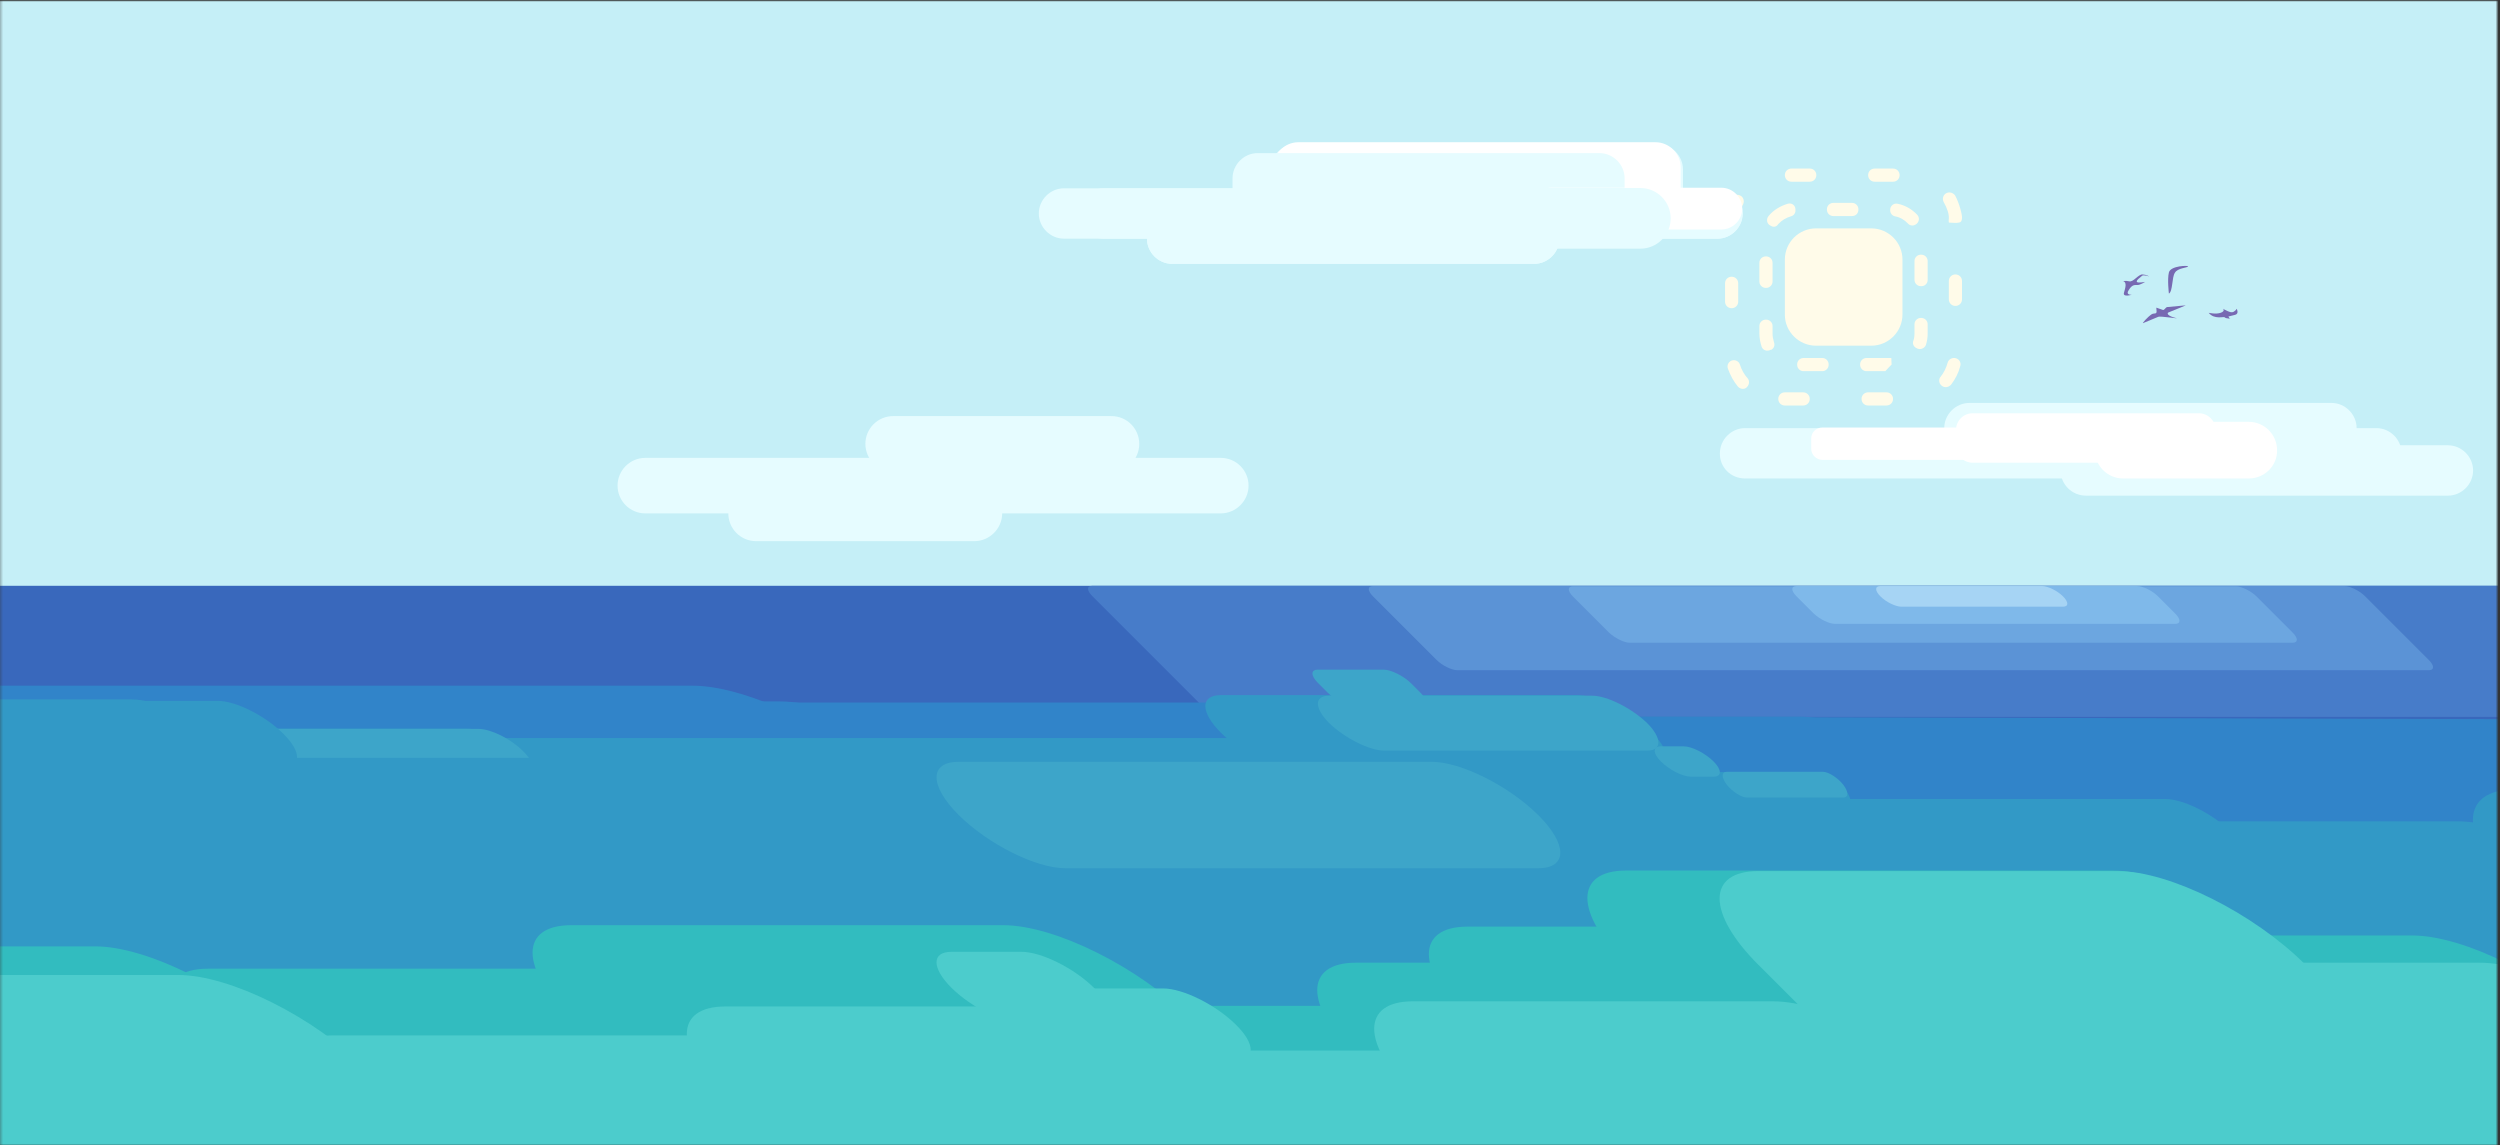 <?xml version="1.0" encoding="utf-8"?>
<!-- Generator: Adobe Illustrator 18.0.0, SVG Export Plug-In . SVG Version: 6.00 Build 0)  -->
<!DOCTYPE svg PUBLIC "-//W3C//DTD SVG 1.1//EN" "http://www.w3.org/Graphics/SVG/1.1/DTD/svg11.dtd">
<svg version="1.1" id="Layer_1" xmlns="http://www.w3.org/2000/svg" xmlns:xlink="http://www.w3.org/1999/xlink" x="0px" y="0px"
	 viewBox="43.7 -0.2 873.6 400.2" enable-background="new 43.7 -0.2 873.6 400.2" xml:space="preserve">
<rect x="43.7" y="-0.2" width="873.6" height="400.2" fill="#333333" stroke="none"/>
<g id="bg">
</g>
<g id="back_1_">
</g>
<g id="mid">
</g>
<g id="front">
</g>
<g id="Layer_2">
	<defs>
		<filter id="Adobe_OpacityMaskFilter" filterUnits="userSpaceOnUse" x="-478.7" y="0" width="1859.1" height="583.1">
			<feColorMatrix  type="matrix" values="1 0 0 0 0  0 1 0 0 0  0 0 1 0 0  0 0 0 1 0"/>
		</filter>
	</defs>
	<mask maskUnits="userSpaceOnUse" x="-478.7" y="0" width="1859.1" height="583.1" id="SVGID_1_">
		<g filter="url(#Adobe_OpacityMaskFilter)">
			<rect x="43.6" y="0" fill="#FFFFFF" width="872.7" height="400"/>
		</g>
	</mask>
	<g mask="url(#SVGID_1_)">
		<rect x="5.4" y="0" fill="#C5EFF7" width="964.5" height="384.1"/>
		<g id="sun">
			<path fill="#FFFBE9" d="M678.3,120.6h19.3c6,0,10.9-4.9,10.9-10.9V90.5c0-6-4.9-10.9-10.9-10.9h-19.3c-6,0-10.9,4.9-10.9,10.9
				v19.3C667.4,115.7,672.3,120.6,678.3,120.6z"/>
			<g>
				<path fill="#FFFBE9" d="M702.5,129.5h-6.6c-1.2,0-2.2-1-2.2-2.2v-0.2c0-1.2,1-2.2,2.2-2.2h8.2c0.2,0,0.4,0,0.5,0l0.1,2.3
					C703.8,128.1,703.4,128.5,702.5,129.5z M680.5,129.5h-6.6c-1.2,0-2.2-1-2.2-2.2v-0.2c0-1.2,1-2.2,2.2-2.2h6.6
					c1.2,0,2.2,1,2.2,2.2v0.2C682.7,128.5,681.7,129.5,680.5,129.5z M662.5,122c-1.2,0.7-2.7,0.3-3.2-1c-0.5-1.5-0.8-3.1-0.8-4.6
					v-2.7c0-1.2,1-2.2,2.2-2.2h0.2c1.2,0,2.2,1,2.2,2.2v2.7c0,1,0.2,2,0.5,3c0.4,1,0,2.1-0.9,2.6L662.5,122z M713.5,121.5l-0.2-0.1
					c-0.9-0.5-1.4-1.5-1-2.5c0.3-0.8,0.4-1.7,0.4-2.5v-3.3c0-1.2,1-2.2,2.2-2.2h0.2c1.2,0,2.2,1,2.2,2.2v3.3c0,1.4-0.2,2.6-0.6,3.9
					C716.3,121.5,714.7,122.2,713.5,121.5z M660.9,100.4h-0.2c-1.2,0-2.2-1-2.2-2.2v-6.6c0-1.2,1-2.2,2.2-2.2h0.2
					c1.2,0,2.2,1,2.2,2.2v6.6C663.1,99.4,662.1,100.4,660.9,100.4z M715.1,99.8h-0.2c-1.2,0-2.2-1-2.2-2.2V91c0-1.2,1-2.2,2.2-2.2
					h0.2c1.2,0,2.2,1,2.2,2.2v6.6C717.3,98.8,716.4,99.8,715.1,99.8z M662.5,78.7l-0.2-0.1c-1.2-0.6-1.5-2.2-0.6-3.3
					c1.7-2.1,4.1-3.5,6.7-4.3c1.4-0.4,2.7,0.5,2.7,2v0.2c0.1,1-0.6,2-1.6,2.2c-1.7,0.5-3.2,1.4-4.4,2.7
					C664.5,79.1,663.4,79.3,662.5,78.7z M710.4,77.9c-1.2-1.3-2.8-2.2-4.5-2.5c-1-0.2-1.7-1.1-1.7-2.1v-0.2c0-1.4,1.3-2.4,2.6-2.1
					c2.6,0.5,5,1.9,6.8,3.8c1,1,0.8,2.6-0.4,3.4l-0.2,0.1C712.2,78.8,711.1,78.7,710.4,77.9z M690.9,75.3h-6.6c-1.2,0-2.2-1-2.2-2.2
					v-0.2c0-1.2,1-2.2,2.2-2.2h6.6c1.2,0,2.2,1,2.2,2.2v0.2C693.1,74.3,692.2,75.3,690.9,75.3z"/>
			</g>
			<g>
				<path fill="#FFFBE9" d="M702.9,141.5h-6.4c-1.3,0-2.3-1-2.3-2.3l0,0c0-1.3,1-2.3,2.3-2.3h6.4c1.3,0,2.3,1,2.3,2.3l0,0
					C705.2,140.5,704.2,141.5,702.9,141.5z M673.8,141.5h-6.4c-1.3,0-2.3-1-2.3-2.3l0,0c0-1.3,1-2.3,2.3-2.3h6.4
					c1.3,0,2.3,1,2.3,2.3l0,0C676.1,140.5,675.1,141.5,673.8,141.5z M651,134.9c-1.5-1.8-2.7-4-3.5-6.3c-0.5-1.3,0.4-2.7,1.7-2.9
					l0,0c1.1-0.2,2.2,0.5,2.5,1.5c0.5,1.7,1.5,3.5,2.7,4.8c0.7,0.8,0.6,2.1-0.1,2.9l0,0C653.5,136,651.9,135.9,651,134.9z
					 M722,134.4L722,134.4c-0.8-0.8-0.9-2.1-0.2-2.9c1.2-1.5,2-3.2,2.5-5c0.3-1.1,1.4-1.7,2.5-1.6l0,0c1.4,0.2,2.3,1.5,1.9,2.8
					c-0.6,2.4-1.7,4.5-3.2,6.5C724.5,135.3,723,135.4,722,134.4z M648.8,107.5L648.8,107.5c-1.3,0-2.3-1-2.3-2.3v-6.4
					c0-1.3,1-2.3,2.3-2.3l0,0c1.3,0,2.3,1,2.3,2.3v6.4C651.1,106.5,650.1,107.5,648.8,107.5z M727,106.7L727,106.7
					c-1.3,0-2.3-1-2.3-2.3v-6.4c0-1.3,1-2.3,2.3-2.3l0,0c1.3,0,2.3,1,2.3,2.3v6.4C729.3,105.7,728.3,106.7,727,106.7z M649.5,78.5
					h-1.5c-0.7,0-1.3-0.5-1.3-1.3v-0.3c0-2.9,0.6-5.2,2-7.8c0.6-1.3,2.2-1.6,3.4-0.8l0,0c0.9,0.6,1.2,1.9,0.7,2.9
					c-1,1.9-1.5,3.5-1.5,5.6l0,0C651.1,77.7,650.4,78.5,649.5,78.5z M728.1,77.6c-0.6,0.2-2.5,0-3,0s-0.5,0-0.4-1.5
					s-0.6-3.6-1.8-5.7c-0.5-1-0.3-2.2,0.6-2.9l0,0c1.1-0.8,2.6-0.5,3.4,0.6c1.5,2.8,2.5,6.8,2.4,7.9
					C729.2,77.4,728.7,77.5,728.1,77.6z M705.2,63.3h-6.4c-1.3,0-2.3-1-2.3-2.3l0,0c0-1.3,1-2.3,2.3-2.3h6.4c1.3,0,2.3,1,2.3,2.3
					l0,0C707.5,62.3,706.5,63.3,705.2,63.3z M676.1,63.3h-6.4c-1.3,0-2.3-1-2.3-2.3l0,0c0-1.3,1-2.3,2.3-2.3h6.4
					c1.3,0,2.3,1,2.3,2.3l0,0C678.4,62.3,677.4,63.3,676.1,63.3z"/>
			</g>
		</g>
		<rect x="5.4" y="204.5" fill="#3968BC" width="964.5" height="179.5"/>
		<path fill="#477CC9" d="M969.9,204.5H425.4c-2,0-2,1.6,0,3.6l38.6,38.6c2,2,5.3,3.6,7.3,3.6h498.6V204.5z"/>
		<path fill="#5B93D6" d="M553,234h339.4c2,0,2-1.6,0-3.6l-22.2-22.2c-2-2-5.3-3.6-7.3-3.6H523.5c-2,0-2,1.6,0,3.6l22.2,22.2
			C547.7,232.4,551,234,553,234z"/>
		<path fill="#6CA6E0" d="M613.2,224.4h231.6c2,0,2-1.6,0-3.6l-12.5-12.5c-2-2-5.3-3.6-7.3-3.6H593.4c-2,0-2,1.6,0,3.6l12.5,12.5
			C607.9,222.7,611.2,224.4,613.2,224.4z"/>
		<path fill="#7FB9EA" d="M684.9,217.8h118.9c2,0,2-1.6,0-3.6l-6-6c-2-2-5.3-3.6-7.3-3.6h-119c-2,0-2,1.6,0,3.6l6,6
			C679.6,216.2,682.9,217.8,684.9,217.8z"/>
		<path fill="#A6D4F4" d="M708.1,211.8h56.5c2,0,2-1.6,0-3.6l0,0c-2-2-5.3-3.6-7.3-3.6h-56.5c-2,0-2,1.6,0,3.6l0,0
			C702.8,210.2,706.1,211.8,708.1,211.8z"/>
		<g>
			<path fill="#E6FCFF" d="M470.3,179.2H269.2c-5.4,0-9.7-4.4-9.7-9.7l0,0c0-5.4,4.4-9.7,9.7-9.7h201.1c5.4,0,9.7,4.4,9.7,9.7l0,0
				C480,174.8,475.6,179.2,470.3,179.2z"/>
			<path fill="#E6FCFF" d="M384.2,188.9h-76.3c-5.4,0-9.7-4.4-9.7-9.7l0,0c0-5.4,4.4-9.7,9.7-9.7h76.3c5.4,0,9.7,4.4,9.7,9.7l0,0
				C393.9,184.5,389.5,188.9,384.2,188.9z"/>
			<path fill="#E6FCFF" d="M432.1,164.6h-76.3c-5.4,0-9.7-4.4-9.7-9.7l0,0c0-5.4,4.4-9.7,9.7-9.7h76.3c5.4,0,9.7,4.4,9.7,9.7l0,0
				C441.8,160.3,437.5,164.6,432.1,164.6z"/>
		</g>
		<g>
			<g>
				<path fill="#E6FCFF" d="M653.5,167h220.6c4.8,0,8.8-4,8.8-8.8l0,0c0-4.8-4-8.8-8.8-8.8H653.5c-4.8,0-8.8,4-8.8,8.8l0,0
					C644.6,163.1,648.5,167,653.5,167z"/>
				<path fill="#E6FCFF" d="M731.9,158.2h126.5c4.8,0,8.8-4,8.8-8.8l0,0c0-4.8-4-8.8-8.8-8.8H731.9c-4.8,0-8.8,4-8.8,8.8l0,0
					C723,154.2,727,158.2,731.9,158.2z"/>
				<path fill="#E6FCFF" d="M772.6,173h126.5c4.8,0,8.8-4,8.8-8.8l0,0c0-4.8-4-8.8-8.8-8.8H772.6c-4.8,0-8.8,4-8.8,8.8l0,0
					C763.7,169,767.7,173,772.6,173z"/>
			</g>
			<path fill="#FFFFFF" d="M733.1,161.5H812c3.3,0,5.9-2.6,5.9-5.9v-5.5c0-3.3-2.6-5.9-5.9-5.9h-78.9c-3.3,0-5.9,2.6-5.9,5.9v5.5
				C727.2,158.9,729.8,161.5,733.1,161.5z"/>
			<path fill="#FFFFFF" d="M829.5,167h-43.9c-5.5,0-9.9-4.5-9.9-9.9l0,0c0-5.5,4.5-9.9,9.9-9.9h43.9c5.5,0,9.9,4.5,9.9,9.9l0,0
				C839.5,162.6,835,167,829.5,167z"/>
			<path fill="#FFFFFF" d="M680.5,160.5H736c2.2,0,3.9-1.7,3.9-3.9v-3.5c0-2.2-1.7-3.9-3.9-3.9h-55.5c-2.2,0-3.9,1.7-3.9,3.9v3.5
				C676.6,158.8,678.5,160.5,680.5,160.5z"/>
		</g>
		<g>
			<path fill="#3184C9" d="M498.5,427.4H-15.7c-20.1,0-52.9-16.5-73-36.5l-109.5-109.5c-20.1-20.1-20.1-36.5,0-36.5h514.2
				c20.1,0,52.9,16.5,73,36.5l109.5,109.5C518.5,410.9,518.5,427.4,498.5,427.4z"/>
			<path fill="#3184C9" d="M669.1,438.5H205.4c-20.1,0-52.9-16.5-73-36.5L12.2,281.8c-20.1-20.1-20.1-36.5,0-36.5h463.7
				c20.1,0,52.9,16.5,73,36.5L669.1,402C689.2,422.1,689.2,438.5,669.1,438.5z"/>
			<path fill="#3184C9" d="M854.5,432.8H340.4c-20.1,0-52.9-16.5-73-36.5L157.8,286.7c-20.1-20.1-20.1-36.5,0-36.5H672
				c20.1,0,52.9,16.5,73,36.5l109.5,109.5C874.6,416.4,874.6,432.8,854.5,432.8z"/>
			<path fill="#3184C9" d="M468.1,422H129c-20.1,0-52.9-16.5-73-36.5L-53.5,275.9c-20.1-20.1-20.1-36.5,0-36.5h339.1
				c20.1,0,52.9,16.5,73,36.5l109.5,109.5C488.2,405.5,488.2,422,468.1,422z"/>
			<path fill="#3184C9" d="M1219.3,439.7l-416-1.1c-20.1-0.1-53-16.5-73-36.6L615.4,286.8c-20-20.1-19.9-36.5,0.2-36.5l416,1.1
				c20.1,0.1,53,16.5,73,36.6l114.9,115.2C1239.5,423.4,1239.4,439.7,1219.3,439.7z"/>
			<path fill="#3184C9" d="M669.1,443.5H205.4c-20.1,0-52.9-16.5-73-36.5L12.2,286.9c-20.1-20.1-20.1-36.5,0-36.5h463.7
				c20.1,0,52.9,16.5,73,36.5l120.2,120.2C689.2,427.2,689.2,443.5,669.1,443.5z"/>
			<path fill="#3299C6" d="M781,440.2H266.8c-20.1,0-52.9-16.5-73-36.5L84.3,294.2c-20.1-20.1-20.1-36.5,0-36.5h514.2
				c20.1,0,52.9,16.5,73,36.5L781,403.7C801,423.8,801,440.2,781,440.2z"/>
			<path fill="#3299C6" d="M334.1,286.8h568.2c20.1,0,52.9,16.5,73,36.5l89.2,89.2c20.1,20.1,20.1,36.5,0,36.5H496.4
				c-20.1,0-52.9-16.5-73-36.5l-89.2-89.2C314,303.2,314,286.8,334.1,286.8z"/>
			<path fill="#3299C6" d="M922.9,275.6h77.3c20.1,0,52.9,16.5,73,36.5l89.2,89.2c20.1,20.1,20.1,36.5,0,36.5h-77.3
				c-20.1,0-52.9-16.5-73-36.5l-89.2-89.2C902.8,292,902.8,275.6,922.9,275.6z"/>
			<path fill="#3299C6" d="M800.4,279H642.1c-6.3,0-6.3,5.2,0,11.5l0,0c6.3,6.3,16.6,11.5,22.9,11.5h158.3c6.3,0,6.3-5.2,0-11.5l0,0
				C817,284.2,806.6,279,800.4,279z"/>
			<path fill="#3299C6" d="M121.5,275.8H9.1c-8.7,0-23-7.1-31.7-15.8l0,0c-8.7-8.7-8.7-15.8,0-15.8H89.8c8.7,0,23,7.1,31.7,15.8l0,0
				C130.2,268.7,130.2,275.8,121.5,275.8z"/>
			<path fill="#3299C6" d="M227.9,275.6H126.4c-5.8,0-15.5-4.8-21.3-10.6l0,0c-5.8-5.8-5.8-10.6,0-10.6h101.5
				c5.8,0,15.5,4.8,21.3,10.6l0,0C233.7,270.8,233.7,275.6,227.9,275.6z"/>
			<path fill="#3DA5C9" d="M226.5,270.1h-74.8c-4.3,0-11.4-3.5-15.6-7.8l0,0c-4.3-4.3-4.3-7.8,0-7.8h74.8c4.3,0,11.4,3.5,15.6,7.8
				l0,0C230.8,266.5,230.8,270.1,226.5,270.1z"/>
			<path fill="#3299C6" d="M620.9,268.9H496.4c-7.2,0-18.9-5.9-26.1-13.1l0,0c-7.2-7.2-7.2-13.1,0-13.1h124.6
				c7.2,0,18.9,5.9,26.1,13.1l0,0C628.1,263.1,628.1,268.9,620.9,268.9z"/>
			<path fill="#3DA5C9" d="M619.3,262.1h-91.8c-5.3,0-13.9-4.4-19.3-9.6l0,0c-5.3-5.3-5.3-9.6,0-9.6H600c5.3,0,13.9,4.4,19.3,9.6
				l0,0C624.5,257.7,624.5,262.1,619.3,262.1z"/>
			<path fill="#3299C6" d="M688.4,281.6h-45.6c-2.6,0-6.9-2.7-9.5-6l0,0c-2.6-3.3-2.6-6,0-6h45.6c2.6,0,6.9,2.7,9.5,6l0,0
				C691,278.9,691,281.6,688.4,281.6z"/>
			<path fill="#3DA5C9" d="M687.8,278.5h-33.6c-1.9,0-5.1-2-7.1-4.5l0,0c-1.9-2.5-1.9-4.5,0-4.5h33.6c1.9,0,5.1,2,7.1,4.5l0,0
				C689.7,276.5,689.7,278.5,687.8,278.5z"/>
			<path fill="#3DA5C9" d="M540.1,246.5h-23c-2.5,0-6.8-2.1-9.4-4.6l-3.5-3.5c-2.5-2.5-2.5-4.6,0-4.6h23c2.5,0,6.8,2.1,9.4,4.6
				l3.5,3.5C542.7,244.5,542.7,246.5,540.1,246.5z"/>
		</g>
		<path fill="#3299C6" d="M-67.4,264.6h509.3c18,0,47.5,14.7,65.5,32.7l80,80c18,18,18,32.7,0,32.7H78.1c-18,0-47.5-14.7-65.5-32.7
			l-80-80C-85.4,279.4-85.4,264.6-67.4,264.6z"/>
		<path fill="#3DA5C9" d="M581.2,303.2H416c-10.3,0-27-8.4-37.3-18.6l0,0c-10.3-10.3-10.3-18.6,0-18.6h165.2
			c10.3,0,27,8.4,37.3,18.6l0,0C591.5,294.8,591.5,303.2,581.2,303.2z"/>
		<path fill="#3299C6" d="M81.5,267.7h61.2c6.4,0,6.4-5.2,0-11.5l0,0c-6.4-6.4-16.7-11.5-23-11.5H58.5c-6.4,0-6.4,5.2,0,11.5l0,0
			C64.9,262.5,75.3,267.7,81.5,267.7z"/>
		<path fill="#3DA5C9" d="M642.5,271.2h-7.9c-2.9,0-7.6-2.4-10.5-5.3l0,0c-2.9-2.9-2.9-5.3,0-5.3h7.9c2.9,0,7.6,2.4,10.5,5.3l0,0
			C645.4,268.8,645.4,271.2,642.5,271.2z"/>
		<g>
			<g>
				<g>
					<g>
						<path fill="#E6FCFF" d="M415.5,83.2h228.3c4.8,0,8.8-4,8.8-8.8l0,0c0-4.8-4-8.8-8.8-8.8H415.5c-4.8,0-8.8,4-8.8,8.8l0,0
							C406.7,79.2,410.7,83.2,415.5,83.2z"/>
						<path fill="#E6FCFF" d="M496.5,74.4h126.5c4.8,0,8.8-4,8.8-8.8v-6.6c0-4.8-4-8.8-8.8-8.8H496.5c-4.8,0-8.8,4-8.8,8.8v6.6
							C487.6,70.4,491.6,74.4,496.5,74.4z"/>
						<path fill="#E6FCFF" d="M453.3,92h126.5c4.8,0,8.8-4,8.8-8.8l0,0c0-4.8-4-8.8-8.8-8.8H453.3c-4.8,0-8.8,4-8.8,8.8l0,0
							C444.5,88,448.5,92,453.3,92z"/>
					</g>
					<g>
						<path fill="#FFFFFF" d="M497.4,80h124.8c4.8,0,8.8-4,8.8-8.8V58.3c0-4.8-4-8.8-8.8-8.8H497.4c-4.8,0-8.8,4-8.8,8.8v12.8
							C488.5,76,492.5,80,497.4,80z"/>
						<path fill="#E6FCFF" d="M429.4,83.2h214.5c4.8,0,8.8-4,8.8-8.8l0,0c0-4.8-4-8.8-8.8-8.8H429.4c-4.8,0-8.8,4-8.8,8.8l0,0
							C420.5,79.2,424.5,83.2,429.4,83.2z"/>
						<path fill="#E6FCFF" d="M483.2,75.8h119.4c4.8,0,8.8-4,8.8-8.8v-4.9c0-4.8-4-8.8-8.8-8.8H483.2c-4.8,0-8.8,4-8.8,8.8V67
							C474.3,71.9,478.3,75.8,483.2,75.8z"/>
						<path fill="#E6FCFF" d="M453.3,92h126.5c4.8,0,8.8-4,8.8-8.8l0,0c0-4.8-4-8.8-8.8-8.8H453.3c-4.8,0-8.8,4-8.8,8.8l0,0
							C444.5,88,448.5,92,453.3,92z"/>
					</g>
				</g>
				<path fill="#FFFFFF" d="M585.7,80h59.5c4,0,7.3-3.3,7.3-7.3l0,0c0-4-3.3-7.3-7.3-7.3h-59.5c-4,0-7.3,3.3-7.3,7.3l0,0
					C578.5,76.7,581.7,80,585.7,80z"/>
				<path fill="#E6FCFF" d="M570.4,65.5h46.5c5.9,0,10.6,4.8,10.6,10.6l0,0c0,5.9-4.8,10.6-10.6,10.6h-46.5
					c-5.9,0-10.7-4.8-10.7-10.6l0,0C559.7,70.3,564.5,65.5,570.4,65.5z"/>
			</g>
			<path fill="#32BCBF" d="M942,572.8H436.5c-18,0-47.5-14.7-65.5-32.7L214.9,384c-18-18-18-32.7,0-32.7h505.5
				c18,0,47.5,14.7,65.5,32.7L942,540.1C960,558.1,960,572.8,942,572.8z"/>
			<path fill="#32BCBF" d="M1366.9,583.1H861.4c-18,0-47.5-14.7-65.5-32.7L639.8,394.3c-18-18-18-32.7,0-32.7h505.5
				c18,0,47.5,14.7,65.5,32.7l156.1,156.1C1384.9,568.4,1384.9,583.1,1366.9,583.1z"/>
			<path fill="#32BCBF" d="M1003.5,525.5h-170c-18,0-47.5-14.7-65.5-32.7L611.9,336.7c-18-18-18-32.7,0-32.7h170
				c18,0,47.5,14.7,65.5,32.7l156.1,156.1C1021.5,510.8,1021.5,525.5,1003.5,525.5z"/>
			<path fill="#32BCBF" d="M638.9,573.8H133.4c-18,0-47.5-14.7-65.5-32.7L-88.2,385c-18-18-18-32.7,0-32.7h505.5
				c18,0,47.5,14.7,65.5,32.7l156.1,156.1C656.9,559.1,656.9,573.8,638.9,573.8z"/>
			<path fill="#32BCBF" d="M261.9,573.8h-505.5c-18,0-47.5-14.7-65.5-32.7L-465.2,385c-18-18-18-32.7,0-32.7H40.4
				c18,0,47.5,14.7,65.5,32.7l156.1,156.1C279.9,559.1,279.9,573.8,261.9,573.8z"/>
			<path fill="#32BCBF" d="M783.6,399.5H632.5c-18,0-47.5-14.7-65.5-32.7l-10.5-10.5c-18-18-18-32.7,0-32.7h151
				c18,0,47.5,14.7,65.5,32.7l10.5,10.5C801.6,384.7,801.6,399.5,783.6,399.5z"/>
			<path fill="#32BCBF" d="M744.5,412.1h-151c-18,0-47.5-14.7-65.5-32.7l-10.5-10.5c-18-18-18-32.7,0-32.7h151
				c18,0,47.5,14.7,65.5,32.7l10.5,10.5C762.5,397.4,762.5,412.1,744.5,412.1z"/>
			<path fill="#32BCBF" d="M343.3,414.2h-151c-18,0-47.5-14.7-65.5-32.7l-10.5-10.5c-18-18-18-32.7,0-32.7h151
				c18,0,47.5,14.7,65.5,32.7l10.5,10.5C361.3,399.5,361.3,414.2,343.3,414.2z"/>
			<path fill="#32BCBF" d="M153,406.5H2c-18,0-47.5-14.7-65.5-32.7L-74,363.2c-18-18-18-32.7,0-32.7H77c18,0,47.5,14.7,65.5,32.7
				l10.5,10.5C171,391.7,171,406.5,153,406.5z"/>
			<path fill="#32BCBF" d="M26,376.2h-151c-18,0-47.5-14.7-65.5-32.7l-10.5-10.5c-18-18-18-32.7,0-32.7h151
				c18,0,47.5,14.7,65.5,32.7L26,343.5C44,361.5,44,376.2,26,376.2z"/>
			<path fill="#32BCBF" d="M470.3,399h-151c-18,0-47.5-14.7-65.5-32.7l-10.5-10.5c-18-18-18-32.7,0-32.7h151
				c18,0,47.5,14.7,65.5,32.7l10.5,10.5C488.3,384.3,488.3,399,470.3,399z"/>
			<path fill="#32BCBF" d="M1040.5,480.5H901c-18,0-47.5-14.7-65.5-32.7l-88.3-88.4c-18-18-18-32.7,0-32.7h139.5
				c18,0,47.5,14.7,65.5,32.7l88.4,88.4C1058.5,465.7,1058.5,480.5,1040.5,480.5z"/>
			<path fill="#32BCBF" d="M1229.6,518.4h-139.5c-18,0-47.5-14.7-65.5-32.7l-88.4-88.4c-18-18-18-32.7,0-32.7h139.5
				c18,0,47.5,14.7,65.5,32.7l88.4,88.4C1247.6,503.6,1247.6,518.4,1229.6,518.4z"/>
			<path fill="#4CCCCC" d="M475.5,370.4h-24.4c-7,0-18.4-5.7-25.4-12.6l0,0c-7-7-7-12.6,0-12.6h24.4c7,0,18.4,5.7,25.4,12.6l0,0
				C482.5,364.6,482.5,370.4,475.5,370.4z"/>
			<path fill="#4CCCCC" d="M426,357.6h-24.4c-7,0-18.4-5.7-25.4-12.6l0,0c-7-7-7-12.6,0-12.6h24.4c7,0,18.4,5.7,25.4,12.6l0,0
				C433,352,433,357.6,426,357.6z"/>
			<path fill="#4CCCCC" d="M418.2,472.4h125.7c18,0,18-14.7,0-32.7l-55.5-55.5c-18-18-47.5-32.7-65.5-32.7H297.2
				c-18,0-18,14.7,0,32.7l55.5,55.5C370.7,457.6,400.2,472.4,418.2,472.4z"/>
			<path fill="#4CCCCC" d="M101.3,461.4H227c18,0,18-14.7,0-32.7l-55.5-55.5c-18-18-47.5-32.7-65.5-32.7H-19.7c-18,0-18,14.7,0,32.7
				l55.5,55.5C53.8,446.6,83.3,461.4,101.3,461.4z"/>
			<path fill="#4CCCCC" d="M281.3,482.5H407c18,0,18-14.7,0-32.7l-55.5-55.5c-18-18-47.5-32.7-65.5-32.7H160.3c-18,0-18,14.7,0,32.7
				l55.5,55.5C233.8,467.8,263.3,482.5,281.3,482.5z"/>
			<path fill="#4CCCCC" d="M905.5,457.1h125.7c18,0,18-14.7,0-32.7l-55.5-55.5c-18-18-47.5-32.7-65.5-32.7H784.5
				c-18,0-18,14.7,0,32.7l55.5,55.5C858,442.4,887.5,457.1,905.5,457.1z"/>
			<path fill="#4CCCCC" d="M779.1,425.1h125.7c18,0,18-14.7,0-32.7l-55.5-55.5c-18-18-47.5-32.7-65.5-32.7H658.1
				c-18,0-18,14.7,0,32.7l55.5,55.5C731.6,410.4,761.1,425.1,779.1,425.1z"/>
			<path fill="#4CCCCC" d="M658.5,470.6h125.7c18,0,18-14.7,0-32.7l-55.5-55.5c-18-18-47.5-32.7-65.5-32.7H537.4
				c-18,0-18,14.7,0,32.7l55.5,55.5C611,455.9,640.5,470.6,658.5,470.6z"/>
			<path fill="#4CCCCC" d="M561.4,487.8h125.7c18,0,18-14.7,0-32.7l-55.5-55.5c-18-18-47.5-32.7-65.5-32.7H440.4
				c-18,0-18,14.7,0,32.7l55.5,55.5C513.9,473.1,543.4,487.8,561.4,487.8z"/>
		</g>
		<path fill="#7769B2" d="M801.6,102.4c0,0-0.6-5,0-7.4c0.6-2.4,6.9-2.5,6.7-2.1c-0.2,0.5-3.6,0.5-4.6,2.2
			C802.6,96.7,803,101.6,801.6,102.4z"/>
		<path fill="#7769B2" d="M787.7,98.1c1.5,0.4,3.2-2.5,4.7-2.4c1.5,0.1,2.3,0.7,2.3,0.7s-2.1-0.7-2.5-0.2c-0.5,0.5-2.1,1.5-1.8,2.1
			c0.3,0.5,2.9,0,2.9,0s-1.7,1.1-2.7,1.1c-1,0-1.8-0.2-3,1.7c-1.3,1.9,1,1.7,1,1.7s-3.2,1-2.7-0.7c0.5-1.8,1.1-3.6-0.3-4.1
			C785.5,98.1,786.5,97.8,787.7,98.1z"/>
		<path fill="#7769B2" d="M799.5,108.1c0.5,0.2,0.9-0.9,1.5-1l6.5-0.6c0,0-2.8,1.2-6.1,2.5c-0.5,0.3-0.4,1.2,2.9,2
			c0.6,0.2-5.7-0.8-6.4-0.5c-2.7,1.1-5,2.1-5.3,2.2c-0.5,0.2,1.5-2.1,3-3.1c0.9-0.5,1.7,0.1,1.7-1l-0.1-1.3L799.5,108.1z"/>
		<path fill="#7769B2" d="M815.5,109.1c0,0,2.5,0.6,4.2,0s0.8-1.4,0.8-1.4s1.1,0.6,1.6,0.8c0.5,0.2,1.4,0.7,2.2,0.2c0.8-0.5,1-1,1-1
			s0.9,1.7-0.5,2.1c-1.5,0.4-2.4,0.6-2.4,0.6s0.4,0.8,0.7,0.8c0.4-0.1-1.6,0-2-0.5C820.8,110.3,817.5,111.6,815.5,109.1z"/>
	</g>
</g>
</svg>
